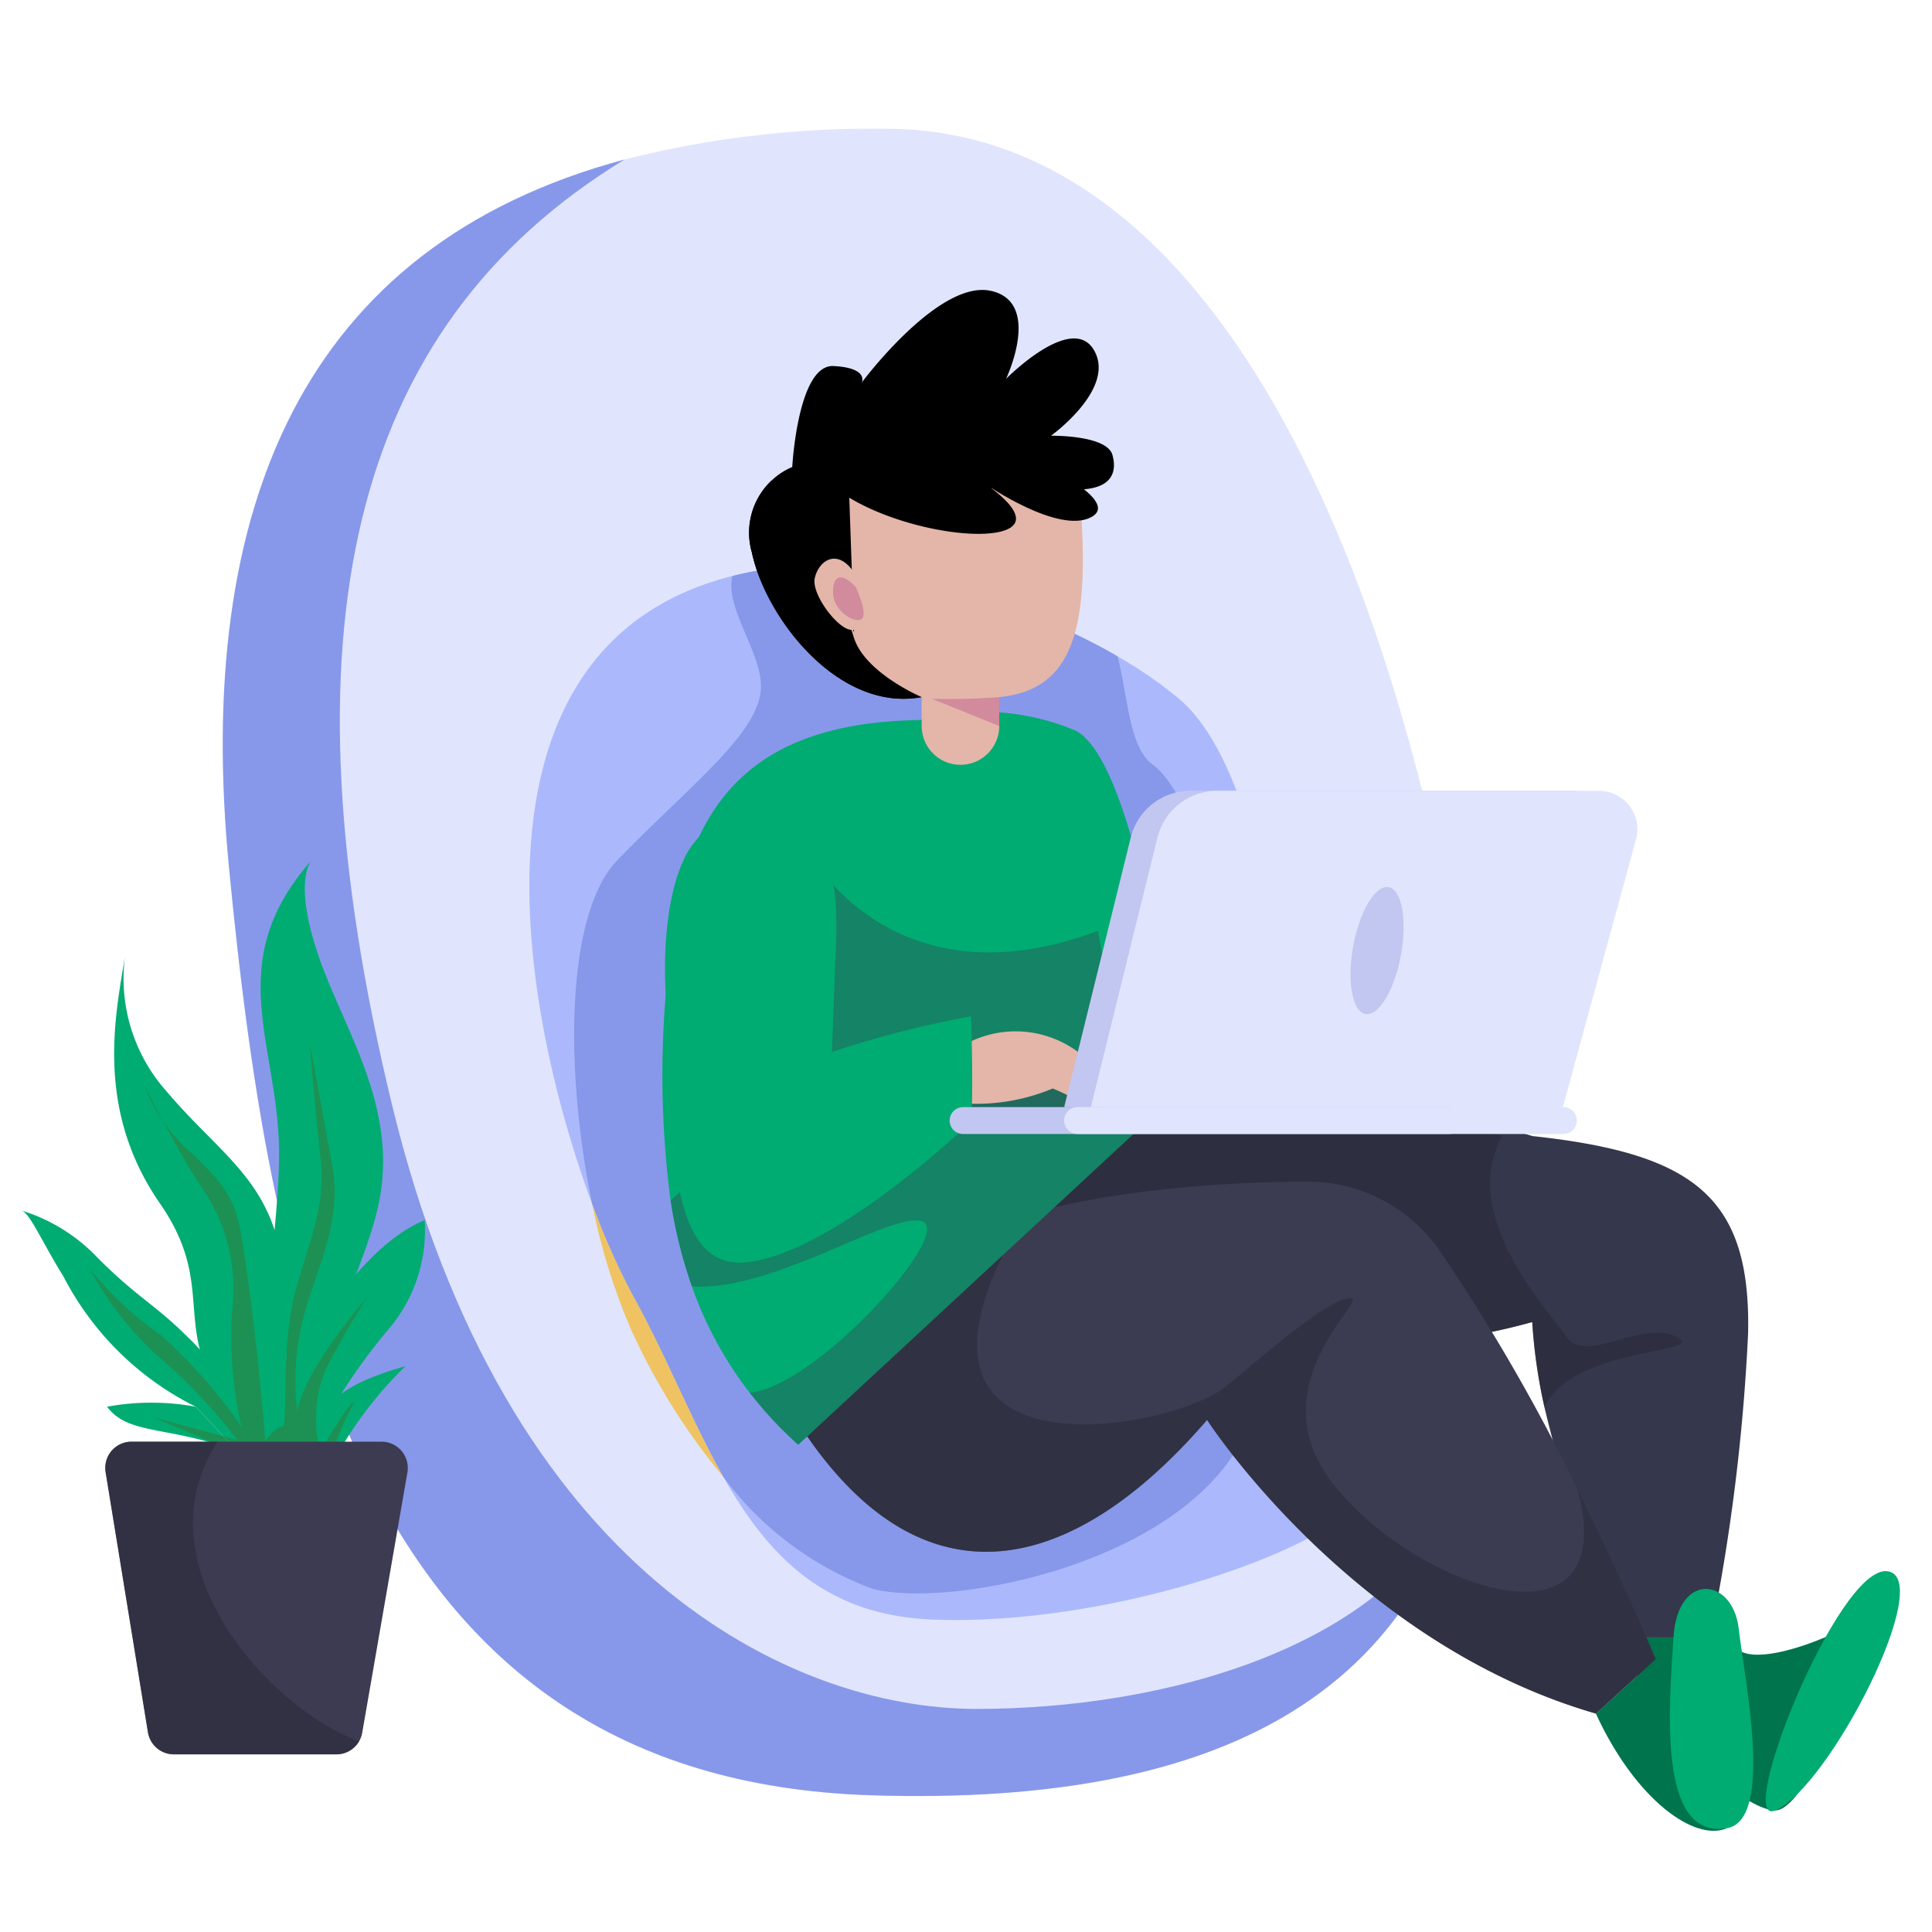 <svg id="Layer_1" data-name="Layer 1" xmlns="http://www.w3.org/2000/svg" viewBox="0 0 60 60"><defs><style>.cls-1{fill:#e0e5fd;}.cls-2{fill:#8798ea;}.cls-3{fill:#abb9fc;}.cls-4{fill:#00744c;}.cls-5{fill:#00ac71;}.cls-6{fill:#35374c;}.cls-7{fill:#282936;opacity:0.541;}.cls-8,.cls-9{fill:#3b3c52;}.cls-13,.cls-9{opacity:0.361;}.cls-10{fill:#e3b6a9;}.cls-11{fill:#c2c7f1;}.cls-12{fill:#c26591;opacity:0.529;}.cls-13{fill:#4e6321;}.cls-14{fill:#3c3b52;}.cls-15{fill:#efc362;}</style></defs><path class="cls-1" d="M46.227,39.214a23.627,23.627,0,0,1-.854,6.922l-.002.005c-1.784,5.914-6.744,9.99-18.341,9.612-15.741-.512-18.6-15.149-19.92-28.833C6.037,15.816,9.375,7.644,19.396,4.954a31.31,31.31,0,0,1,8.104-.955C41.665,4,46.167,29.85,46.227,39.214Z"/><path class="cls-2" d="M45.371,46.141c-1.784,5.914-6.744,9.99-18.341,9.612-15.741-.512-18.6-15.149-19.92-28.833C6.037,15.816,9.375,7.644,19.396,4.954c-8.605,5.246-10.743,14.803-7.225,29.341C15.686,48.834,24.559,53.063,30.305,53.072,36.05,53.082,43.262,51.207,45.371,46.141Z"/><path class="cls-3" d="M23.51,17.723C12.283,19.722,17.181,35.76,19.663,40.251c2.482,4.491,3.539,9.809,9.274,10.045s13.062-2.364,13.771-4.254c.709-1.891-2.535-11.747-2.535-11.747s-.449-9.975-3.557-12.594C33.508,19.081,27.24,17.06,23.51,17.723Z"/><path class="cls-2" d="M38.543,44.772c-2.051,3.834-9.041,5.181-11.437,4.574a10.163,10.163,0,0,1-4.64-3.476c-.982-1.731-1.769-3.747-2.804-5.619a21.911,21.911,0,0,1-1.271-2.859c-.856-4.118-.83-9.009.778-10.675,2.184-2.26,4.303-3.852,4.455-5.251.118-1.099-1.128-2.547-.878-3.577q.367-.094.763-.164c3.072-.547,7.865.727,11.198,2.658.321,1.215.349,2.842,1.103,3.37,1.16.808,2.953,5.874,3.407,8.253C39.672,34.384,38.543,44.772,38.543,44.772Z"/><path class="cls-4" d="M53.793,50.853c.091,1.443,4.265-.399,4.817-1.197,0,0-2.286,6.568-3.476,6.568-1.19,0-4.433-3.421-4.433-3.421l.389-1.951Z"/><path class="cls-5" d="M55.135,56.224c-1.295.556,1.941-7.612,3.476-7.428S56.807,55.507,55.135,56.224Z"/><path class="cls-6" d="M54.289,41.396a61.461,61.461,0,0,1-1.181,9.458H50.405a39.325,39.325,0,0,1-2.44-7.149,16.759,16.759,0,0,1-.38-2.647,19.826,19.826,0,0,1-8.241.506,47.957,47.957,0,0,1-5.25-1.369c-2.322-.725-4.144-1.417-4.144-1.417l.138-.174,2.956-3.739,7.955-1.196.932-.141,5.656,1.753C52.602,35.822,54.375,37.173,54.289,41.396Z"/><path class="cls-7" d="M47.965,43.704a16.762,16.762,0,0,1-.38-2.647,19.827,19.827,0,0,1-8.241.506,47.957,47.957,0,0,1-5.25-1.369l-4.007-1.591-.35-.139-.664-2.766,8.557-2.989,3.369.959,5.659,1.61c-1.368,2.457,1.385,5.363,1.989,6.236.604.874,2.322-.537,3.412,0C53.146,42.052,48.83,41.795,47.965,43.704Z"/><path class="cls-4" d="M49.561,53.217c1.243,2.7,3.085,3.99,4.067,3.56L53.198,52.296l-1.779-.767Z"/><path class="cls-5" d="M53.628,56.777c-2.187.365-1.78-3.868-1.657-5.924s1.842-1.872,2.026-.276C54.18,52.173,55.101,56.532,53.628,56.777Z"/><path class="cls-8" d="M51.419,51.528l-1.857,1.689c-7.6-2.195-12.075-9.12-12.075-9.12-4.222,4.897-8.951,5.995-12.756,0a6.998,6.998,0,0,1,3.326-4.72,11.266,11.266,0,0,1,2.137-1.106c3.3-1.307,7.689-1.561,10.394-1.576a4.995,4.995,0,0,1,4.103,2.119,58.694,58.694,0,0,1,4.297,7.43C50.45,49.187,51.419,51.528,51.419,51.528Z"/><path class="cls-7" d="M51.419,51.528l-1.857,1.689C41.961,51.022,37.486,44.097,37.486,44.097c-4.222,4.897-8.951,5.995-12.756,0a6.998,6.998,0,0,1,3.326-4.72l3.185-.589c-3.718,7.3,5.22,5.598,6.832,4.267,1.612-1.332,3.135-2.667,3.855-2.74.721-.074-3.08,2.734-.399,5.93,2.679,3.197,8.861,5.189,7.458,0C50.45,49.187,51.419,51.528,51.419,51.528Z"/><path d="M32.895,15.168H32.782s-1.126,4.31-3.046,5.916a2.451,2.451,0,0,1-1.114.565c-2.59.479-4.847-2.472-5.273-4.496a2.222,2.222,0,0,1,.6-2.217,2.129,2.129,0,0,1,.655-.433s.17-3.193,1.282-3.135c1.069.055.89.479.877.511.069-.092,2.396-3.185,3.996-2.849,1.625.343.485,2.735.485,2.735s2.051-2.079,2.735-.883c.684,1.196-1.339,2.65-1.339,2.65s1.738-.028,1.909.6C34.719,14.758,34.464,15.357,32.895,15.168Z"/><path d="M29.736,21.084a2.452,2.452,0,0,1-1.114.565c-2.59.479-4.847-2.472-5.273-4.496a2.222,2.222,0,0,1,.6-2.217c.386.5.901,1.504,2.078.233h.546Z"/><path class="cls-5" d="M36.616,33.904,24.789,44.868a12.167,12.167,0,0,1-1.508-1.619h-.002A11.77,11.77,0,0,1,21.487,39.95a14.7,14.7,0,0,1-.662-2.671,30.006,30.006,0,0,1-.148-6.407c.308-5.052,1.834-8.425,7.899-8.511a7.459,7.459,0,0,1,4.837.332c1.619.87,2.673,7.308,3.049,10.016C36.564,33.443,36.616,33.904,36.616,33.904Z"/><path class="cls-9" d="M34.097,28.91c-6.226,2.335-8.804-2.194-8.804-2.194l-2.013,7.237,4.308,1.328,7.5-.781Z"/><path class="cls-9" d="M36.616,33.904,24.789,44.868a12.166,12.166,0,0,1-1.508-1.619c2.058-.156,6.477-5.076,5.316-5.333-1.039-.228-4.614,2.205-7.109,2.033a14.698,14.698,0,0,1-.662-2.671l3.8-3.326,11.836-1.244C36.564,33.443,36.616,33.904,36.616,33.904Z"/><path class="cls-10" d="M29.949,32.447a3.25,3.25,0,0,1,3.58.261c.574.417,0,1.513,0,1.513a6.053,6.053,0,0,0-.835-.417,6.128,6.128,0,0,1-3.215.417C27.479,33.908,29.949,32.447,29.949,32.447Z"/><path class="cls-5" d="M21.832,25.896c2.724-2.032,4.267-.246,4.136,3.265l-.132,3.511a30.91,30.91,0,0,1,4.324-1.109s.074,2.402,0,3.265c0,0-4.201,4.066-6.973,4.373-2.772.308-2.218-5.174-2.464-7.7C20.477,28.976,20.886,26.602,21.832,25.896Z"/><path class="cls-11" d="M33.049,34.383l2.067-8.371a1.911,1.911,0,0,1,1.855-1.453H48.829a1.193,1.193,0,0,1,1.156,1.488l-2.393,8.753Z"/><path class="cls-1" d="M33.879,34.383l2.066-8.371a1.911,1.911,0,0,1,1.855-1.453h11.858a1.193,1.193,0,0,1,1.156,1.488L48.422,34.801Z"/><path class="cls-11" d="M44.996,35.218H29.91a.417.417,0,1,1,0-.835H44.996a.417.417,0,1,1,0,.835Z"/><path class="cls-1" d="M48.553,35.218H33.466a.417.417,0,0,1,0-.835H48.553a.417.417,0,1,1,0,.835Z"/><path class="cls-11" d="M43.508,29.657c-.199,1.088-.692,1.91-1.102,1.835-.41-.075-.581-1.018-.382-2.106s.692-1.91,1.102-1.835C43.536,27.625,43.707,28.568,43.508,29.657Z"/><path class="cls-10" d="M33.572,15.868c.263,3.854-.35,5.562-2.54,5.781v.898a1.204,1.204,0,0,1-2.409,0V21.649s-1.752-.744-2.102-1.839c-.35-1.095,0-.175,0-.175l-.156-4.467H33.629Z"/><path class="cls-10" d="M26.631,17.956c-.551-1.004-1.199-.583-1.328,0s1.037,2.003,1.328,1.503A2.487,2.487,0,0,0,26.631,17.956Z"/><path d="M25.424,14.673c1.173,1.425,4.497,2.166,5.7,1.824,1.203-.342-.506-1.453-.506-1.453s2.231,1.539,3.253,1.026c1.021-.513-1.733-1.767-1.733-1.767Z"/><path class="cls-12" d="M31.032,21.649a20.36,20.36,0,0,1-2.095.052l2.095.846Z"/><path class="cls-12" d="M26.573,18.225c-.491-.515-.732-.304-.699.232s.678.919.888.766C26.97,19.069,26.573,18.225,26.573,18.225Z"/><path class="cls-5" d="M7.369,45.065c-2.178-.8-3.378-.489-4.045-1.378a7.626,7.626,0,0,1,2.756,0Z"/><path class="cls-5" d="M6.08,43.687a9.257,9.257,0,0,1-4.105-4.037C1.302,38.566.928,37.669.667,37.594A5.444,5.444,0,0,1,3.022,39.052c1.271,1.271,1.794,1.458,2.803,2.467a7.044,7.044,0,0,1,2.018,3.546H7.369Z"/><path class="cls-5" d="M6.834,43.313c-1.43-2.195-.147-3.455-1.869-5.943-2.018-2.916-1.383-5.831-1.084-7.663A5.272,5.272,0,0,0,5.19,33.913c1.756,2.074,3.476,2.877,3.625,5.97a17.555,17.555,0,0,1-.449,5.181H7.369Z"/><path class="cls-5" d="M8.136,45.065c-.479-2.056.455-5.564.53-9.04.075-3.476-1.869-6.055,1.009-9.307,0,0-.598.598.224,2.99.822,2.392,2.654,4.897,1.757,8.111-.897,3.214-2.83,5.847-2.817,7.246Z"/><path class="cls-5" d="M8.839,45.065c-.299-2.467,2.219-6.312,4.349-7.172a4.725,4.725,0,0,1-1.159,3.431,17.832,17.832,0,0,0-2.411,3.741Z"/><path class="cls-5" d="M9.619,45.065c.094-1.64,1.514-2.215,2.972-2.637a12.183,12.183,0,0,0-2.056,2.637Z"/><path class="cls-13" d="M10.303,45.252a6.937,6.937,0,0,1,.706-1.703c-.103-.071-.74.974-1.06,1.516a3.902,3.902,0,0,1,.212-2.637c.639-1.221,1.242-2.143,1.242-2.143S9.345,42.661,9.238,43.863a7.698,7.698,0,0,1,.142-2.766c.355-1.558,1.277-3.048.94-4.894s-.702-3.814-.702-3.814.153,1.876.33,3.502c.177,1.625-.305,2.477-.774,4.216-.469,1.739-.206,4.213-.409,4.2s-.522.448-.522.448-.214-2.661-.533-4.932c-.319-2.271-.283-2.577-1.667-3.932a5.209,5.209,0,0,1-1.561-2.183s.935,1.857,1.709,3.064A5.517,5.517,0,0,1,7.215,40.639a12.549,12.549,0,0,0,.284,3.668,16.232,16.232,0,0,0-2.484-2.828A10.709,10.709,0,0,1,2.78,39.397a10.425,10.425,0,0,0,2.058,2.661,16.972,16.972,0,0,1,2.53,2.661L4.732,44.01l2.98,1.242Z"/><path class="cls-14" d="M12.653,45.727l-1.403,8.081a.798.798,0,0,1-.098.27.814.814,0,0,1-.705.405h-5.047a.815.815,0,0,1-.805-.684L3.28,45.719a.816.816,0,0,1,.806-.947h7.763A.817.817,0,0,1,12.653,45.727Z"/><path class="cls-7" d="M11.152,54.078a.814.814,0,0,1-.705.405h-5.047a.815.815,0,0,1-.805-.684L3.28,45.719a.816.816,0,0,1,.806-.947H6.755C4.28,48.616,8.408,53.083,11.152,54.078Z"/><path class="cls-15" d="M19.663,40.251c1.034,1.872,1.821,3.889,2.804,5.619a20.186,20.186,0,0,1-2.854-4.546,19.08,19.08,0,0,1-1.221-3.932A21.919,21.919,0,0,0,19.663,40.251Z"/></svg>